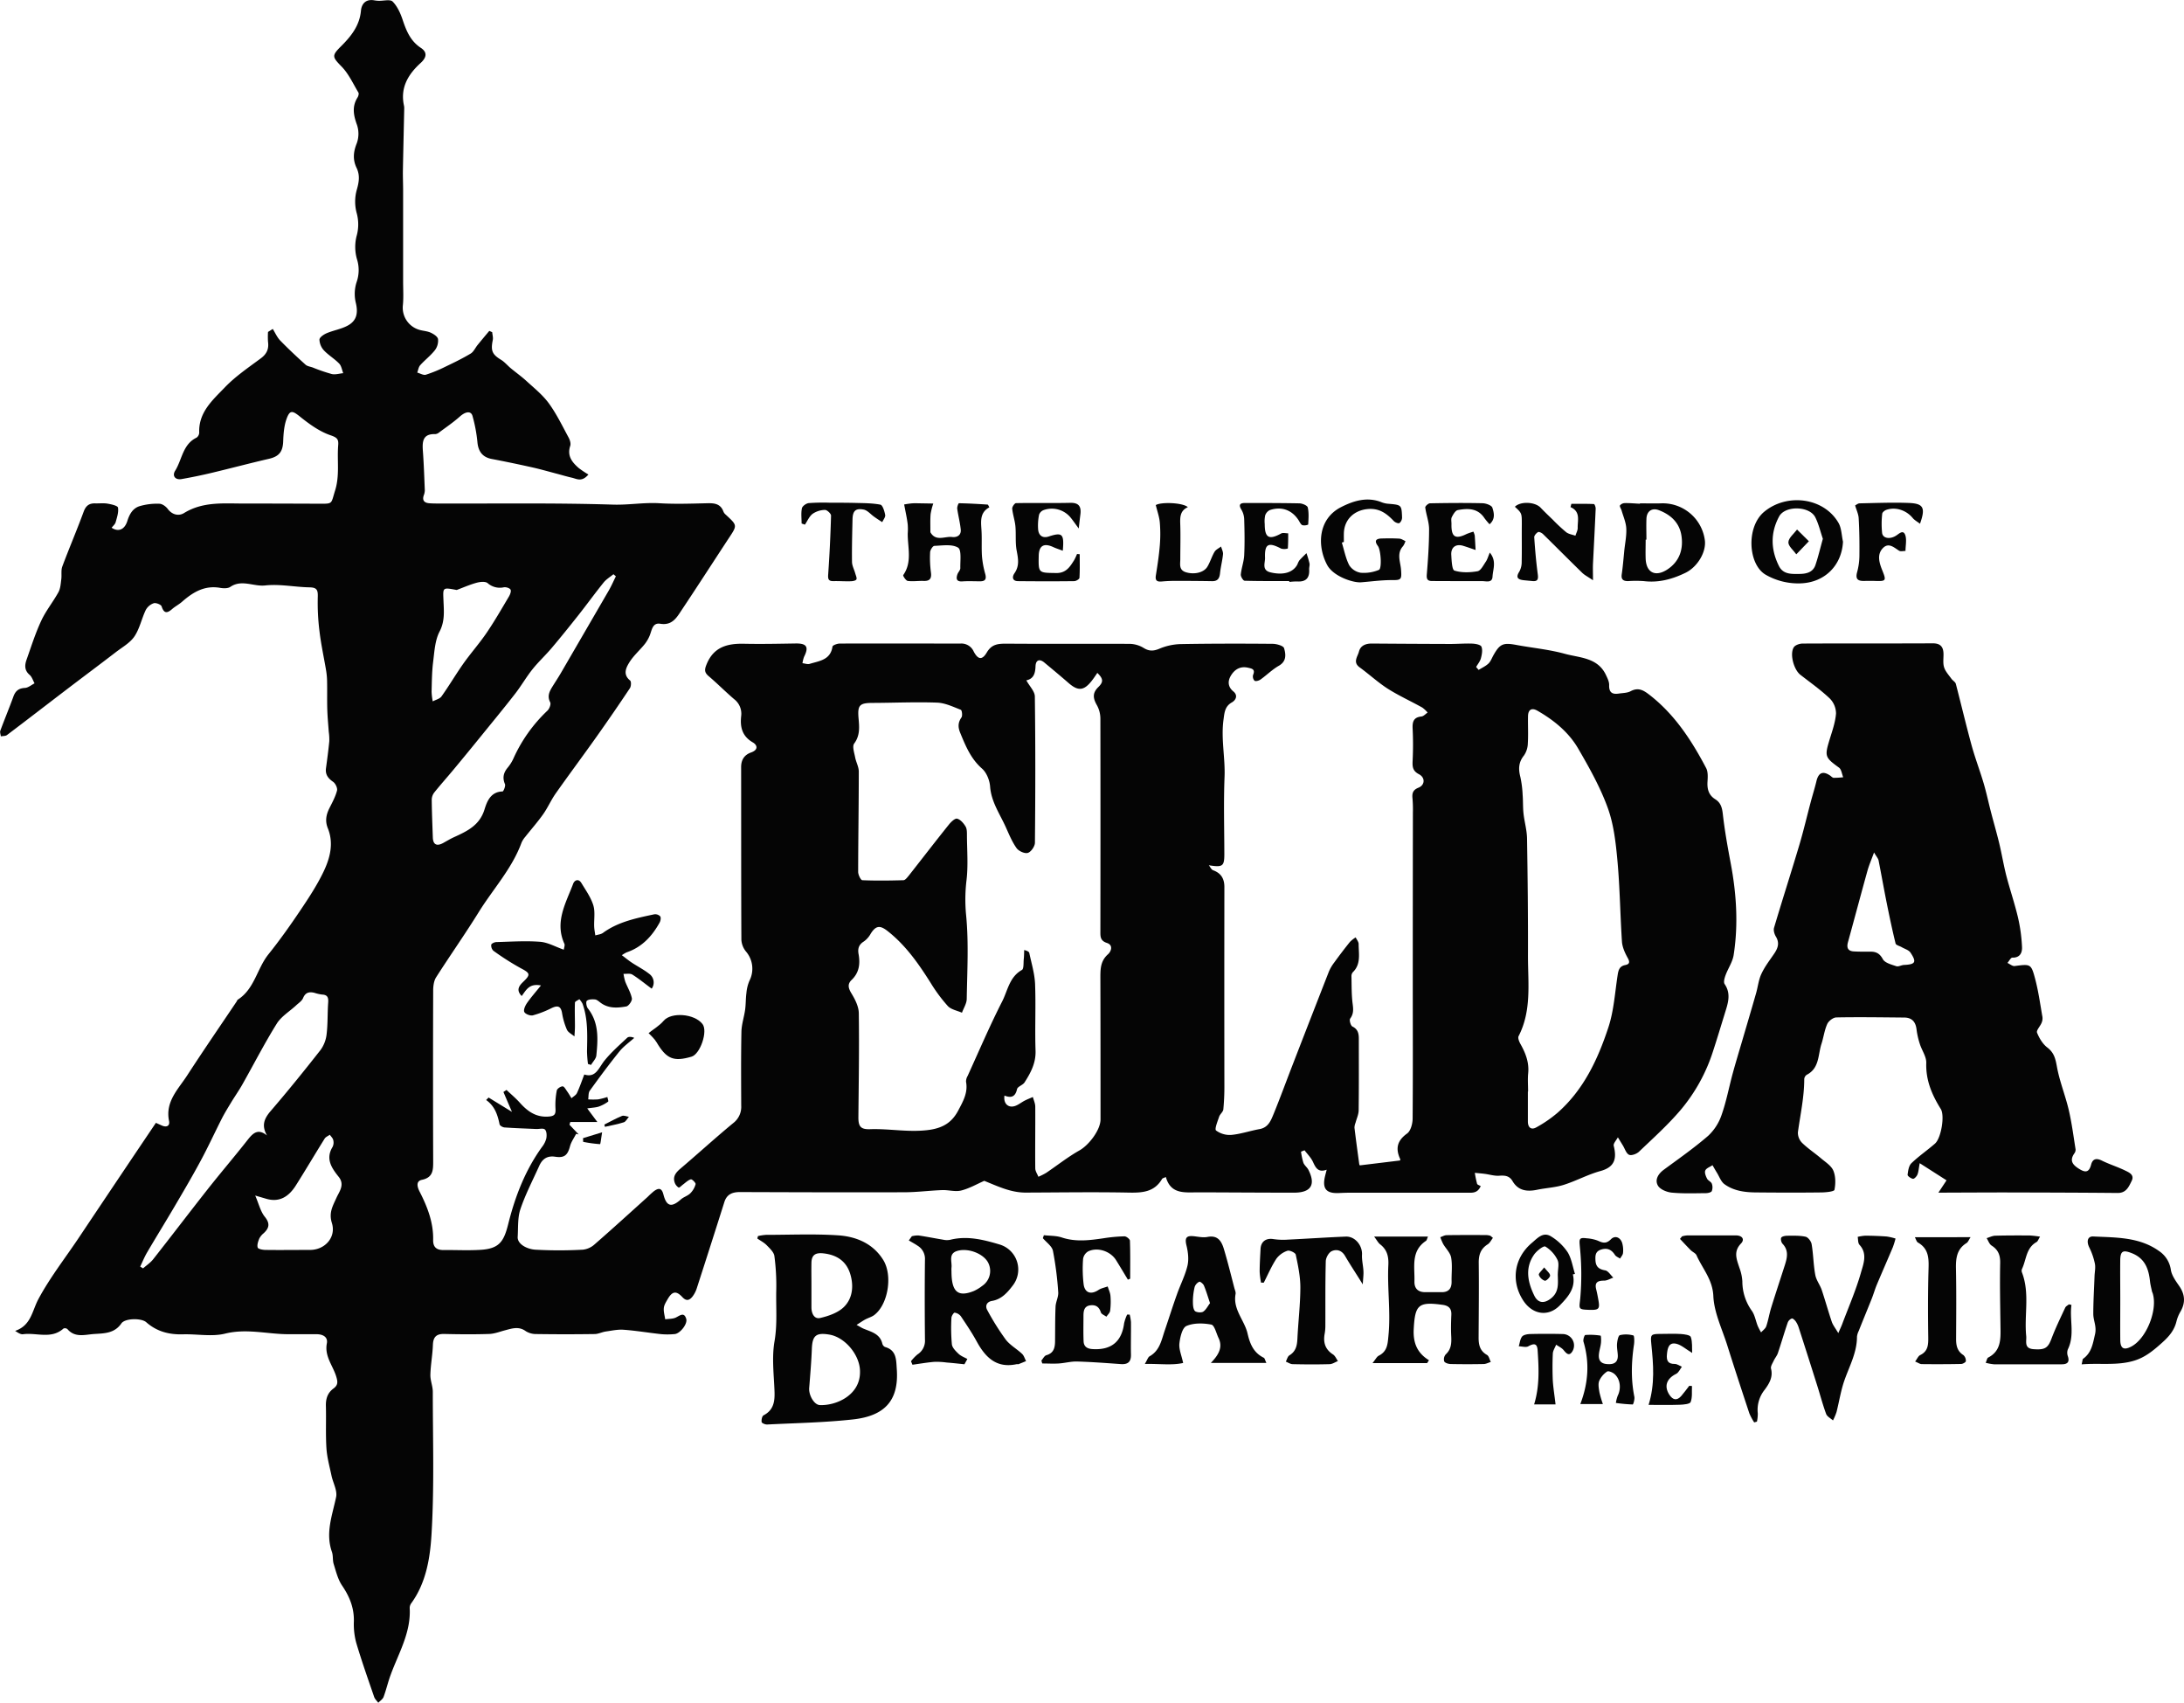 <svg xmlns="http://www.w3.org/2000/svg" viewBox="0 0 1239.98 966.68"><defs><style>.cls-1{fill:#050505;}</style></defs><title>Recurso 14</title><g id="Capa_2" data-name="Capa 2"><g id="Capa_1-2" data-name="Capa 1"><path class="cls-1" d="M839.51,380.27c1.88-1.18,4-2.13,5.58-3.63,1.27-1.21,1.92-3.09,2.81-4.68,3.66-6.5,5.52-7.26,13-5.87,9.14,1.7,18.5,2.56,27.42,5,8.48,2.35,18.73,2.06,23.44,12,.87,1.83,1.91,3.88,1.85,5.8-.14,4.16,1.74,5.37,5.43,4.81,2.29-.35,4.83-.31,6.78-1.35,3.93-2.09,6.75-.9,10,1.55C950.45,405,960.28,420,968.68,436c1.13,2.16.92,5.22.76,7.83-.24,4.17.72,7.56,4.42,9.87,3.09,1.93,3.87,4.73,4.28,8.37,1.06,9.35,2.72,18.64,4.47,27.89,3.27,17.32,4.41,34.71,1.68,52.16-.63,4-3.19,7.6-4.6,11.47-.57,1.56-1.25,3.9-.52,5,3.83,5.62,1.84,11.06.13,16.59-2.23,7.23-4.41,14.48-6.76,21.67a97.85,97.85,0,0,1-18.42,33.29c-7.19,8.44-15.51,15.92-23.55,23.59-1.34,1.28-4.27,2.38-5.65,1.76-1.64-.74-2.39-3.43-3.53-5.28q-1.42-2.31-2.83-4.62c-.84,1.62-2.68,3.48-2.35,4.81,1.78,7.24.66,12.09-7.6,14.34-7.11,1.94-13.73,5.61-20.79,7.83-4.86,1.53-10.12,1.75-15.15,2.79-5.7,1.18-10.7.56-13.91-4.9-1.86-3.16-4.46-3.29-7.7-3.07-2.65.17-5.36-.71-8.06-1.06-1.88-.25-3.77-.39-5.66-.58a61.38,61.38,0,0,0,1.28,6.2c.18.59,1.35.89,2.06,1.33-1.83,4.29-5,3.74-7.91,3.75q-33,0-66,0c-2.17,0-4.33.08-6.5.18-7.37.37-9.71-2.5-7.92-9.77.23-.93.48-1.86.89-3.47-4.94,1.79-6.29-1.19-7.84-4.53-1.11-2.38-3.13-4.34-4.74-6.49l-2,.79A39.09,39.09,0,0,0,740,660c.56,1.48,2.1,2.57,2.84,4,4.34,8.53,1.47,13.05-8.29,13-17.17,0-34.33-.12-51.49-.18h-3c-7.43,0-15.37,1.23-18.14-8.71-1.06.53-1.88.65-2.15,1.11-4.38,7.48-11.25,7.9-19,7.74-19.49-.38-39-.07-58.49,0-8.52,0-15.88-3.64-23.46-6.67-4.14,1.81-8.46,4.33-13.12,5.49-3.35.84-7.17-.37-10.76-.24-7.13.27-14.25,1.21-21.37,1.23-31.17.1-62.33,0-93.49-.11-4.27,0-7.42,1.24-8.82,5.68q-7.73,24.45-15.63,48.85a15.53,15.53,0,0,1-2.5,4.83c-1.63,2-3.34,2.81-5.7.28-3.54-3.8-5.77-3.35-8.4,1.21-.9,1.57-2,3.28-2.14,5-.2,2.08.49,4.25.79,6.38,2.09-.32,4.44-.16,6.21-1.09,2.41-1.26,4.56-3.05,5.73.86.86,2.85-3.52,8.37-6.58,8.61a41.66,41.66,0,0,1-7.49.06c-7.18-.76-14.31-2-21.5-2.51-3.35-.25-6.79.53-10.16,1-2.11.32-4.16,1.41-6.24,1.44q-16.5.24-33,0a11.1,11.1,0,0,1-6.11-1.62c-4-2.94-7.85-1.55-11.85-.5-3,.78-6,2-9.06,2.07-8.49.28-17,.2-25.49,0-4.48-.08-6.21,1.82-6.36,6.25-.2,5.64-1.29,11.25-1.43,16.89-.09,3.21,1.37,6.46,1.37,9.69,0,27,.9,54.06-.73,81-.8,13.24-3,27.21-11.34,38.82a4.79,4.79,0,0,0-1.05,2.77c.85,14.07-6.36,25.82-10.9,38.34-1.46,4-2.43,8.26-3.93,12.29-.49,1.29-2,2.21-3,3.3-.8-1.1-1.93-2.1-2.35-3.34-3.49-10.16-7.08-20.31-10.14-30.61a40.54,40.54,0,0,1-1.37-12.24c.19-7.66-2.43-14.06-6.67-20.32-2.4-3.53-3.46-8-4.78-12.22-.69-2.18-.25-4.74-1-6.89-3.8-10.81.21-20.8,2.37-31.14.78-3.72-1.77-8.1-2.63-12.22-1.08-5.13-2.52-10.27-2.86-15.46-.51-8-.09-16-.31-24-.11-4.14.94-7.5,4.37-10,2.65-2,2.42-3.88,1.36-7.17-1.95-6-6.57-11.24-5.19-18.38.71-3.68-2.28-5.2-5.75-5.22-5.33,0-10.67,0-16,0-12,0-23.7-3.39-36-.34-7.54,1.87-15.92.16-23.92.4S89,755.81,83,750.52c-2.71-2.37-12-2.33-14.1.72-4,5.81-10,5.61-15.61,6-5,.35-10.76,2.24-15-2.79a2.3,2.3,0,0,0-2.22-.35c-6.94,6.26-15.33,2.22-23,3.26-1.23.17-2.6-.67-4.47-1.9,9.11-3.11,9.61-11.34,13.18-18,6.48-12.11,15.07-23.1,22.76-34.57q13-19.44,26.06-38.9c5.91-8.81,11.84-17.6,17.91-26.62l3.32,1.5c2.71,1.23,4.73.28,4.14-2.59-2.25-11,5.24-18,10.36-25.92,9.11-14.05,18.6-27.84,27.94-41.74.27-.42.44-1,.83-1.24,9.42-6.06,10.8-17.55,17.29-25.65s12.38-16.42,18.11-24.94c4.78-7.09,9.52-14.32,13.2-22s5.88-16.07,2.45-24.57c-1.68-4.16-1-7.71.86-11.45,1.63-3.24,3.42-6.5,4.33-10,.38-1.43-.9-4.08-2.24-5-2.91-2-4.54-4.22-4-7.85.69-5.05,1.36-10.12,1.86-15.2a31.34,31.34,0,0,0-.31-5.37c-.29-4.19-.71-8.38-.83-12.58-.16-5.45,0-10.9-.12-16.35a42.35,42.35,0,0,0-.57-5.94c-1.22-7.3-2.83-14.55-3.71-21.89a131.35,131.35,0,0,1-1-19.82c.13-3.95-.58-5.3-4.72-5.37-8.41-.16-16.93-2-25.2-1.07-6.58.7-13.25-3.57-19.69.78-1.45,1-4,.9-5.87.57-8.81-1.53-15.43,2.49-21.63,7.94-1.73,1.52-3.84,2.58-5.57,4.09-2.89,2.53-4.66,2.6-6-1.55-.34-1-3.21-2.13-4.46-1.74a8.17,8.17,0,0,0-4.52,3.83c-2.35,4.9-3.44,10.55-6.43,15-2.48,3.67-6.87,6.1-10.54,8.92-9.1,7-18.29,13.84-27.41,20.79-11.48,8.75-22.9,17.58-34.42,26.28-.86.65-2.31.51-3.49.74-.12-1.09-.62-2.32-.28-3.24,2.39-6.47,5.06-12.84,7.41-19.32,1.17-3.23,3-4.74,6.57-4.93,1.86-.1,3.64-1.69,5.45-2.6-.91-1.64-1.48-3.67-2.82-4.82-3-2.57-2.81-5.53-1.71-8.63,2.64-7.44,5-15,8.36-22.16,2.64-5.66,6.71-10.63,9.73-16.14,1.15-2.1,1.28-4.82,1.61-7.3s-.23-5.08.58-7.26c3.89-10.43,8.29-20.66,12.12-31.1,1.26-3.44,3.15-4.84,6.58-4.74,2.33.07,4.71-.24,7,.15s5.74,1.19,5.92,2.26c.43,2.64-.58,5.58-1.34,8.3-.32,1.16-1.48,2.07-2.27,3.11,3.7,2.48,7.32,1.28,8.93-3.86,1.25-4,3.16-7.16,6.88-8.36a35.31,35.31,0,0,1,11.23-1.4c1.64,0,3.73,1.49,4.79,2.91,2.6,3.5,6.37,4.18,9.3,2.37,10.68-6.58,22.35-5.39,33.92-5.39q22,0,44,.11c6.61,0,5.54-.23,7.81-7.45,2.72-8.65,1.07-17.17,1.77-25.7.29-3.44-.56-4.43-4.39-5.73-6.19-2.12-11.91-6.25-17.11-10.42-4.41-3.56-5.92-4.13-7.81,1.13-1.42,3.95-1.76,8.41-1.91,12.66-.21,6-2.34,8.67-8.06,10-10.91,2.52-21.73,5.4-32.63,8-5.61,1.34-11.28,2.5-17,3.51-3.46.62-5.53-1.71-3.65-4.73,3.94-6.3,4.27-15,12.14-18.78a3.67,3.67,0,0,0,1.52-2.87c-.44-11.54,7.66-18.5,14.52-25.64,6-6.27,13.42-11.29,20.47-16.52,3.39-2.51,4.63-5.37,4.07-9.4a41.52,41.52,0,0,1,0-5.58l2.7-1.7c1.38,2.2,2.44,4.73,4.21,6.56,4.61,4.75,9.46,9.27,14.37,13.71,1,.92,2.72,1.12,4.11,1.62a96.06,96.06,0,0,0,10.79,3.7c2,.47,4.34-.28,6.52-.48-.74-1.86-1-4.14-2.33-5.48-2.62-2.71-6-4.68-8.6-7.43a9.55,9.55,0,0,1-2.57-6.13c0-1.28,2.43-2.93,4.09-3.64,3.92-1.66,8.33-2.34,12-4.36,5.3-2.88,5.92-7.49,4.47-13.25a21.58,21.58,0,0,1,.58-11.54,20.47,20.47,0,0,0,.12-13,25.3,25.3,0,0,1-.21-12.87,24.28,24.28,0,0,0,0-13.52,24.92,24.92,0,0,1,.14-12.86c1.28-4.41,1.89-8.28-.11-12.46-2.21-4.6-1.89-9,.07-13.85A15.91,15.91,0,0,0,202.72,71c-2-5.48-3-10.45.27-15.66.48-.77.88-2.17.51-2.79-3-5-5.54-10.66-9.57-14.78-5.26-5.38-5.68-6.16-.42-11.38,5.66-5.62,10.64-11.69,11.42-20.27.38-4.07,2.81-6.74,7.53-5.94a17.26,17.26,0,0,0,2.48.27c2.75.1,6.62-1,8,.45,2.67,2.71,4.43,6.64,5.67,10.36,2.1,6.28,4.41,12,10.34,15.92,3.78,2.49,3.27,5.47-.11,8.55-7.08,6.43-11.65,14-9.51,24.07a6.82,6.82,0,0,1,.18,1.49c-.25,11.76-.54,23.53-.76,35.29-.06,3.65.1,7.29.12,10.94,0,4.64,0,9.28,0,13.92,0,4,0,7.95,0,11.92q0,6.7,0,13.41,0,6.47,0,12.94c0,4.46.3,9-.12,13.39a13.09,13.09,0,0,0,10.17,14.34c1.94.45,4,.61,5.78,1.47s3.81,2.23,4,3.63a9,9,0,0,1-1.77,6.23c-2.44,3.1-5.67,5.55-8.32,8.5-1,1.07-1.17,2.8-1.72,4.22,1.65.45,3.51,1.63,4.9,1.21a77.73,77.73,0,0,0,11.05-4.53c4.87-2.32,9.75-4.69,14.37-7.46,1.68-1,2.62-3.25,3.94-4.88,2.2-2.7,4.43-5.37,6.65-8l1.65.73c.13,1.5.61,3.07.32,4.48-1.24,6.07-.32,8.14,4.74,11.22,2,1.22,3.58,3.18,5.42,4.71,3,2.5,6.22,4.77,9.09,7.42,4.39,4,9.19,7.88,12.65,12.64,4.36,6,7.62,12.8,11.17,19.35.74,1.37,1.36,3.38.91,4.73-1.88,5.67,1.06,9.29,4.85,12.58a51.69,51.69,0,0,0,5.48,3.66c-3.77,4.45-6.59,2.46-9.27,1.84s-5.05-1.3-7.58-2c-5-1.3-9.86-2.72-14.85-3.85q-11.6-2.6-23.26-4.83c-5.17-1-7.62-4.26-8.07-9.67a85.1,85.1,0,0,0-2.76-14.64c-.83-3.12-3.95-2.65-7.18.22-3.67,3.27-7.77,6.06-11.72,9a4.13,4.13,0,0,1-2.24,1c-7.1-.26-7.46,4.16-7.06,9.55.55,7.45.8,14.92,1.1,22.39a8.24,8.24,0,0,1-.61,2.85c-.93,2.8.29,4.19,3,4.44,2.15.19,4.33.16,6.49.17,32.67.09,65.35-.4,98,.62,8.89.28,17.54-1.32,26.37-.78s18,.22,27,0c4.17-.12,7.67.26,9.31,4.78a4.32,4.32,0,0,0,1.18,1.59c7.19,6.68,6.78,5.94.71,15.2-8.48,12.93-16.85,25.92-25.43,38.78-2.88,4.31-5.4,9.18-12.32,8.06-4.48-.73-4.76,3.62-6,6.64a20,20,0,0,1-2.92,5c-2.82,3.48-6.31,6.5-8.64,10.26-1.9,3.07-3.82,6.89.42,10.31.71.57.6,3.28-.11,4.35q-9.24,13.88-18.88,27.47c-7.68,10.83-15.63,21.47-23.28,32.33-2.64,3.75-4.48,8.06-7.13,11.8-3.14,4.44-6.77,8.52-10.14,12.8a13,13,0,0,0-2.13,3.36c-5.42,14.74-16.12,26.23-24.24,39.31-7.77,12.53-16.28,24.6-24.2,37-1.3,2-1.69,5-1.7,7.5q-.16,48.49,0,97c0,4.92,0,9.18-6.41,10.52-3.59.74-2.56,4.23-1.32,6.64,4.44,8.66,7.92,17.55,7.71,27.5-.08,4,1.9,5.75,5.84,5.71,7-.07,14,.32,21-.11,10.58-.65,13.26-4.51,15.78-14.61,3.92-15.71,9.66-30.56,19.19-43.79a13,13,0,0,0,2.44-4.84c.31-1.64.25-4-.73-5s-3.22-.28-4.92-.35c-6-.27-12.06-.47-18.08-.89-1-.07-2.64-1-2.8-1.78-1.1-5.31-2.69-10.31-7.63-13.79L277.4,623l13.27,8.14c-2-4.62-3.42-7.95-4.85-11.29l1.75-1.16c2.54,2.41,5.24,4.67,7.57,7.26,4.41,4.91,9.21,8.4,16.37,7.85,3.54-.27,4.06-1.47,3.87-4.61a41.68,41.68,0,0,1,.75-10.21c.19-1,2.17-2.33,3.31-2.32.89,0,1.82,1.83,2.62,2.93s1.61,2.53,2.41,3.81c1.06-1,2.52-1.72,3.08-2.9,1.54-3.26,2.69-6.69,4.19-10.58,6.57,2.12,8.15-3.76,11.43-7.84,3.82-4.74,8.47-8.82,12.93-13,.79-.75,2.4-.63,4,.06-2.81,2.53-6,4.74-8.37,7.65-5.86,7.26-11.42,14.77-16.88,22.34-.88,1.22-.63,3.26-.9,4.92a40.69,40.69,0,0,0,5.63,0,38,38,0,0,0,5.26-1.35c.16.91.74,2.4.42,2.63a20.71,20.71,0,0,1-5.23,2.78c-1.76.59-3.71.63-6.63,1.06l5.76,7.73H323.79c-.16.52-.31,1-.46,1.55l5.21,5.49-1.44-.33c-1.18,2.33-2.81,4.54-3.46,7-1.34,5.08-3.17,6.79-8.38,6-4.58-.71-7.36,1.26-9.11,5.18-3.66,8.15-7.84,16.13-10.68,24.56-1.65,4.87-1.22,10.48-1.55,15.77-.24,3.86,4.84,6.87,10,7.25a247.76,247.76,0,0,0,27,0,11.78,11.78,0,0,0,6.64-3c10.15-8.84,20.09-17.91,30.09-26.91a46.47,46.47,0,0,1,3.69-3.35c2.55-1.83,4.34-1.91,5.31,1.88,1.77,6.92,4.61,7.56,9.93,2.84,1.57-1.39,3.87-2,5.35-3.47a11.59,11.59,0,0,0,3-5.18c.18-.7-2-2.92-2.7-2.74-1.62.45-3,1.88-4.41,2.92-.87.62-2.13,2-2.54,1.72a5.36,5.36,0,0,1-2.21-2.79c-1.17-3.34.55-5.59,3-7.72C396.18,655,406,646,416.28,637.52a11.57,11.57,0,0,0,4.55-9.88c-.05-14-.16-28,.12-42,.09-4.18,1.52-8.32,2.1-12.51.43-3.11.31-6.3.73-9.41a22.86,22.86,0,0,1,1.74-7.06,15,15,0,0,0-2-16.56,11.64,11.64,0,0,1-2.6-6.66c-.16-32.67-.09-65.33-.14-98,0-4.24,1.89-7,5.75-8.35,4-1.45,3.61-4.1.83-5.71-6-3.5-7.24-8.65-6.56-14.86a10.42,10.42,0,0,0-4-9.66c-4.93-4.22-9.51-8.85-14.45-13.05-2.53-2.14-2.4-3.75-1.15-6.78,4-9.8,11.75-11.81,21.17-11.61,9.82.21,19.66,0,29.49-.16,6.19-.07,7.46,2,4.66,7.56a17.17,17.17,0,0,0-.91,3.64c1.38.15,2.89.75,4.11.37,5.42-1.67,11.8-2.15,12.93-9.79.12-.79,2.71-1.73,4.15-1.73,22.83-.08,45.66,0,68.48,0a7.65,7.65,0,0,1,7.56,4.54c2.43,4.6,4.77,5,7.42.52,2.83-4.8,6.48-5,11.26-5,23.33.19,46.66,0,70,.11a15.82,15.82,0,0,1,7.83,2.34c3.08,1.89,5.52,1.81,8.82.45A33.39,33.39,0,0,1,670,365.62c17.5-.32,35-.31,52.49-.16,2.3,0,6.16,1.1,6.55,2.47,1,3.44,1.54,7.43-3,10-3.71,2.13-6.84,5.27-10.35,7.78-.91.65-2.63,1.16-3.39.73a3.5,3.5,0,0,1-.86-3.29c1.38-3.28-.57-3.63-3-4.16-4.5-1-7.66,1.24-9.65,4.62-1.73,2.93-1.8,6.2,1.49,8.9,2.59,2.13,1.55,4.82-.9,6.21-4,2.28-4.19,5.87-4.72,9.76-1.5,10.84,1,21.55.59,32.38-.59,14.64-.14,29.33-.13,44,0,6.88-.94,7.56-8.79,6.29.79,1,1.4,2.45,2.42,2.83,4.52,1.67,6.41,4.77,6.4,9.52q-.08,56.24,0,112.49a136.49,136.49,0,0,1-.59,13.72c-.14,1.46-1.89,2.68-2.39,4.19-.88,2.64-2.69,7-1.74,7.81a13,13,0,0,0,8.81,2.49c5.36-.51,10.59-2.34,15.93-3.29,5-.91,6.44-5,8-8.75,3.63-8.89,6.92-17.91,10.39-26.87q10.41-26.89,20.92-53.76a23.64,23.64,0,0,1,3-5.12q4.34-6,8.94-11.73a18.19,18.19,0,0,1,3.27-2.59c.59,1.26,1.69,2.51,1.69,3.77,0,5.53,1.43,11.42-3.3,16a3.48,3.48,0,0,0-.78,2.31c.12,5.21,0,10.46.67,15.61.41,3.13.63,5.68-1.4,8.42-.61.81.28,4,1.27,4.49,3.18,1.56,3.64,4,3.64,7,0,13.5.08,27-.09,40.5,0,2.37-1.15,4.73-1.76,7.09a8.36,8.36,0,0,0-.63,2.81c.83,6.86,1.76,13.71,2.7,20.56a2,2,0,0,0,.34.86l22.79-2.77A.93.93,0,0,0,795,658c-2.79-6-1.81-10.49,3.89-14.58,2.05-1.47,3.12-5.55,3.14-8.45.21-27.16.07-54.33.08-81.49q0-46.08.07-92.16a73.38,73.38,0,0,0-.22-8c-.33-3,.17-4.92,3.39-6.2,3.7-1.48,3.94-5.74.26-7.65s-3.74-4.37-3.58-7.77c.29-6,.3-12,0-18-.19-3.89.43-6.52,5-7,1.24-.13,2.35-1.46,3.51-2.23a17.78,17.78,0,0,0-3-2.82C801,398,794.24,394.93,788,391c-5.64-3.61-10.62-8.24-16.06-12.19-4-2.92-1.13-6.06-.4-8.9.9-3.51,3.9-4.64,7.42-4.61q22.25.18,44.49.24c4.16,0,8.33-.36,12.48-.2,1.82.08,4.69.61,5.16,1.73.76,1.85.28,4.43-.28,6.54-.47,1.8-1.79,3.36-2.73,5ZM582.7,386.19c1.88,3.4,4.8,6.25,4.84,9.14.36,27.66.31,55.33.05,83,0,2.06-2.2,5.24-4,5.8s-5.22-1-6.43-2.71c-2.57-3.61-4.28-7.85-6.13-11.94-3.38-7.49-8.24-14.32-8.89-23-.27-3.57-2-7.94-4.63-10.23-6.33-5.58-9.25-12.77-12.3-20.16-1.35-3.27-1.4-5.87.67-8.84.67-1,.27-4.09-.37-4.34-4.38-1.7-8.91-3.9-13.46-4.07-12.14-.44-24.31.12-36.47.16-7.58,0-8.78,1.25-8.13,8.74.44,5,.9,9.74-2.49,14.34-1.19,1.62.07,5.22.56,7.85s2.06,5.36,2.06,8c0,19-.33,38-.35,57,0,1.64,1.47,4.67,2.35,4.71,7.77.33,15.57.22,23.35,0,1,0,2.14-1.52,3-2.55,7.61-9.67,15.11-19.43,22.79-29,1.21-1.52,3.46-3.69,4.69-3.38,1.89.47,3.69,2.59,4.8,4.45.86,1.44.77,3.54.78,5.35.06,8.33.73,16.75-.23,25a91.88,91.88,0,0,0-.24,20c1.52,15.68.61,31.61.35,47.43,0,2.66-1.76,5.28-2.71,7.92-2.71-1.21-6.11-1.77-8-3.76a88.82,88.82,0,0,1-9.79-13.2c-6.85-10.86-14.12-21.29-24.37-29.35-4.32-3.41-6.66-3.25-9.6,1.37a13.44,13.44,0,0,1-3.86,4.44c-2.89,1.78-3.65,4-3.09,7.16,1,5.5.42,10.57-3.95,14.74-2.41,2.31-1.91,4.62-.13,7.55,2.07,3.39,4.16,7.47,4.22,11.28.28,19.66-.05,39.33-.23,59-.05,5.37,1.31,7.06,6.64,6.88,11.4-.39,22.65,2.07,34.28.29C536,640,540.66,636.71,544,630.45c2.67-5.07,5.67-10.13,4.48-16.36a6.08,6.08,0,0,1,.88-3.3c6.46-14.17,12.58-28.51,19.65-42.38,3.13-6.14,4.09-13.85,11.18-17.82,1.17-.65.83-4.09,1.07-6.25.18-1.68.17-3.38.24-5.07,1.89.49,2.75,1,2.89,1.68,1.22,5.8,3,11.6,3.28,17.46.49,12.65-.16,25.34.27,38,.24,7-2.74,12.54-6.24,18-1,1.58-3.93,2.33-4.27,3.85-1,4.46-3.43,5.11-7.13,3.63-.72,4.6,2.23,7.29,6.2,5.84,1.84-.68,3.43-2,5.2-2.93,1.53-.79,3.15-1.4,4.72-2.1.48,1.83,1.35,3.64,1.36,5.47.07,11.66-.12,23.33,0,35,0,1.61,1.15,3.21,1.77,4.81a36.5,36.5,0,0,0,4.42-2.22c6.29-4.24,12.26-9,18.86-12.72,5.27-2.93,12-11.55,12-17.64,0-26.5,0-53-.08-79.5,0-5.24-.22-10.16,4.27-14.18,1.88-1.68,3.18-5.24-.57-6.47s-3.71-3.55-3.7-6.51q.09-60.5,0-121a15.87,15.87,0,0,0-2-7.49c-2.18-3.82-2.65-6.84.83-10.24,3.1-3,2.72-4.86-.57-8.05-1,1.49-2,3-3.13,4.45-4.49,5.75-7.8,6-13.23,1.26-4.51-3.93-9.11-7.76-13.72-11.58-2.69-2.23-4.82-1.52-5,2C587.78,382.07,587,385.29,582.7,386.19ZM867.58,619.62h-.12c0,5.67,0,11.33,0,17,0,3.24,1.76,5,4.77,3.33a71.39,71.39,0,0,0,11.9-8.15c14.88-13,23-30.33,29-48.5,3.13-9.45,3.75-19.75,5.28-29.71.44-2.88,1-5.13,4.32-5.79,2.25-.44,2.83-1.48,1.48-3.92-1.61-2.88-3.12-6.19-3.34-9.4-1-15.25-1.17-30.57-2.55-45.78-.93-10.16-2.08-20.67-5.52-30.15-4.25-11.71-10.48-22.81-16.78-33.64-5.43-9.33-13.81-16.14-23.19-21.51-3.17-1.81-5.21-.6-5.29,3.09-.11,5.16.2,10.34-.11,15.49a12.55,12.55,0,0,1-2.18,6.85c-3.1,3.85-3.23,7.68-2.06,12.18a59.83,59.83,0,0,1,1.3,10.3c.28,3.48.11,7,.49,10.46.51,4.67,1.89,9.29,2,14,.37,22.32.6,44.65.53,67,0,15.29,2.15,30.89-5.32,45.39-.55,1.06.36,3.21,1.12,4.56,2.88,5.14,4.92,10.39,4.32,16.49C867.3,612.59,867.58,616.12,867.58,619.62Zm-716,24.89c-3.21-5.59-1.63-9.53,2.11-13.87C163.42,619.33,172.82,607.7,182,596a18.64,18.64,0,0,0,3.44-9c.71-5.89.45-11.89.88-17.83.21-2.84-.28-4.49-3.49-4.62a23.63,23.63,0,0,1-4.36-1c-2.91-.68-5.06-.24-6.4,3-.68,1.64-2.54,2.83-3.94,4.13-3.71,3.45-8.42,6.25-11,10.39-6.92,11.09-12.89,22.77-19.33,34.17-2,3.59-4.41,7-6.55,10.52-1.86,3.08-3.76,6.15-5.39,9.35-4.05,8-7.76,16.08-12,23.93-4.71,8.76-9.76,17.33-14.8,25.9S88.7,702.11,83.6,710.78c-1.54,2.61-2.68,5.45-4,8.19l1.63,1c1.92-1.7,4.15-3.16,5.72-5.14,10.45-13.27,20.67-26.72,31.14-40,7.52-9.52,15.42-18.74,22.91-28.29C144,642.79,146.81,640.69,151.56,644.51Zm198.1-317.36-1.39-1.2c-1.86,1.53-4,2.79-5.52,4.63-4.94,6.12-9.55,12.5-14.43,18.67s-9.95,12.48-15.11,18.57c-3.5,4.14-7.54,7.86-10.92,12.09-3.51,4.4-6.33,9.35-9.78,13.8-6.22,8-12.67,15.82-19.06,23.69q-7.84,9.68-15.81,19.27c-3.67,4.42-7.51,8.7-11.1,13.18a6.94,6.94,0,0,0-1.44,4.1c.07,7.14.37,14.28.62,21.42.15,4.09,2.21,5.15,5.92,3.12,2-1.11,4-2.32,6.09-3.27,7.44-3.41,14.54-6.68,17.33-15.74,1.38-4.47,3.46-10.05,10.22-10.21.55,0,1.84-3.1,1.39-4.18-1.49-3.56-.86-6.4,1.47-9.25a23.22,23.22,0,0,0,3.21-5,85.81,85.81,0,0,1,19.45-27.46c1.11-1.05,2.1-3.67,1.55-4.74-1.89-3.69-.27-6.4,1.51-9.27,1.58-2.53,3.22-5,4.72-7.61Q332.2,358.36,345.75,335C347.2,332.44,348.37,329.76,349.66,327.15ZM144.9,678.64c2.1,4.86,3,9,5.41,12,3.09,3.81,2.6,6.4-.59,9.37a9.63,9.63,0,0,0-2.52,3.06c-.64,1.61-1.35,3.6-.89,5.08.26.84,2.79,1.33,4.3,1.35,8.49.12,17,0,25.46,0s14.9-7.23,12.36-15.29c-1.83-5.83.48-9.59,2.58-14.27,1.59-3.55,4.9-7.41,1.28-11.93-4-5-7.6-10.22-3.45-17a5.76,5.76,0,0,0,.36-3.88c-.24-1.1-1.26-2-1.94-3-1,.72-2.33,1.22-2.93,2.18-5.53,8.85-10.82,17.84-16.4,26.66-3.82,6-9,9.71-16.63,7.54ZM259.3,334.9c-8.22-1.52-7.8-1.53-7.51,6.11.23,5.81.86,11.56-2.21,17.47-2.62,5-2.93,11.42-3.67,17.28-.7,5.58-.72,11.26-.87,16.89a36.71,36.71,0,0,0,.65,5.48c1.71-.93,4-1.44,5-2.86,4.34-6.08,8.12-12.55,12.43-18.65,4.21-5.94,9.09-11.42,13.18-17.44,4.52-6.65,8.53-13.64,12.64-20.56.68-1.15,1.42-3.05.92-3.93s-2.59-1.55-3.8-1.32a10.44,10.44,0,0,1-9.22-2.38c-1.33-1.06-4.3-.73-6.29-.18C266.72,331.86,263,333.51,259.3,334.9Z"/><path class="cls-1" d="M1100.53,677l4.63-7-15.23-9.73c-.58,3.11-.67,4.92-1.31,6.5-.42,1-1.77,2.46-2.51,2.36-1.16-.16-3.14-1.58-3.06-2.27.27-2.28.67-5.13,2.17-6.58,4.16-4,9-7.3,13.37-11.12,3.47-3,5.68-15.84,3.3-19.66-5-8-8.57-16.29-8.24-26.15.12-3.52-2.5-7.1-3.64-10.73a43.85,43.85,0,0,1-1.87-8.2c-.5-4.33-2.57-6.79-7-6.82-12.83-.11-25.67-.32-38.49-.07-1.82,0-4.43,2-5.21,3.72-1.62,3.55-2.08,7.6-3.31,11.35-2,6.17-1.08,13.78-8.36,17.5a3.27,3.27,0,0,0-1.4,2.46c0,10.22-2.23,20.14-3.6,30.18a8.21,8.21,0,0,0,2.39,6c3.32,3.24,7.27,5.82,10.82,8.84,2.51,2.13,5.76,4.15,6.92,6.95,1.34,3.22,1.32,7.36.63,10.85-.18,1-4.82,1.46-7.42,1.49-12.17.15-24.33.12-36.5,0-6.52,0-13.07-.72-18.5-4.66-2-1.42-2.91-4.26-4.29-6.48-.88-1.42-1.7-2.88-2.54-4.32-1.43,1-3.48,1.63-4.08,3-.54,1.18.26,3.22,1,4.64.54,1.11,2.24,1.7,2.68,2.81a6,6,0,0,1,0,4.24c-.34.75-2.14,1.17-3.29,1.18-6.49.05-13,.31-19.45-.3-2.78-.27-6.52-1.77-7.8-3.91-1.9-3.19-.07-6.58,3.17-9,8.56-6.3,17.32-12.42,25.33-19.36a28.88,28.88,0,0,0,7.63-11.92c2.68-7.6,4.16-15.61,6.28-23.42,1.69-6.19,3.56-12.33,5.37-18.5,2.64-9,5.32-18,7.91-27.09,1.05-3.64,1.41-7.57,3-10.94,1.83-4,4.54-7.5,7-11.1,2.24-3.21,3.57-6.27,1.23-10.11-.86-1.43-1.5-3.63-1-5.12,4.63-15.59,9.62-31.07,14.26-46.65,2.41-8.08,4.32-16.3,6.49-24.45,1.06-4,2.31-7.93,3.27-11.94,1.16-4.89,3.64-6,7.72-3.27.69.46,1.36,1.29,2.07,1.32a44.92,44.92,0,0,0,5.42-.33c-.76-1.85-1-4.44-2.37-5.44-8-5.81-8.25-6.45-5.36-15.92,1.5-4.88,3.27-9.83,3.65-14.84a12.2,12.2,0,0,0-3.58-8.54c-5.16-4.89-11-9-16.67-13.42-3.67-2.84-6.16-11.72-3.74-15.58.79-1.28,3.27-2.13,5-2.14,24.66-.13,49.32,0,74-.13,4.05,0,5.85,1.81,6,5.62.11,2.66-.42,5.49.34,7.94s2.69,4.46,4.21,6.6c.74,1,2.19,1.77,2.47,2.86,3,11.53,5.74,23.14,8.88,34.64,2,7.34,4.75,14.48,6.91,21.78,1.59,5.37,2.74,10.88,4.15,16.31,1.53,5.91,3.25,11.78,4.68,17.71s2.47,12.26,4,18.3c2.08,8,4.78,15.88,6.68,23.93a92.51,92.51,0,0,1,2.27,16.58c.17,3.18-1,6.26-5.51,6.14-.89,0-1.84,2-2.76,3,1.36.62,2.82,1.93,4.08,1.77,9-1.15,9.34-1.34,11.6,7.09,1.91,7.14,2.91,14.53,4.19,21.83a6.49,6.49,0,0,1-.51,3.38c-.8,1.93-3.07,4.24-2.56,5.52,1.25,3.13,3.22,6.44,5.84,8.43,3.9,3,4.65,6.45,5.47,11,1.5,8.26,4.76,16.19,6.69,24.41,1.73,7.38,2.69,14.94,3.89,22.44a3.6,3.6,0,0,1-.75,2.32c-2.67,3.87-1.14,6.22,2.41,8.5s5.88,2.69,7.16-2.2c.87-3.34,3-3.82,6.13-2.26,4.25,2.1,8.84,3.51,13.1,5.58,2.25,1.09,5.49,2.43,3.81,5.88s-3.15,7-8.12,6.9c-21.17-.21-42.33-.24-63.49-.3-9.34,0-18.67.05-28,.08ZM1064,483.89c-1.55,4.26-2.86,7.23-3.72,10.32-3.76,13.54-7.37,27.12-11.1,40.66-.85,3.1,0,5,3.32,5.19s6.32.15,9.49.14,5.25,1,7,4.25c1.16,2.13,4.88,3.07,7.64,4,1.23.42,2.89-.65,4.37-.71,6.5-.31,7.31-1.56,3.69-7-1-1.49-3.3-2.1-5-3.1-1.19-.69-3.23-1.16-3.46-2.07-1.89-7.7-3.52-15.47-5.08-23.24-1.59-7.94-3-15.92-4.56-23.85C1066.37,487.32,1065.4,486.3,1064,483.89Z"/><path class="cls-1" d="M955,701.8a15,15,0,0,1,2.86-.53c9.25,0,18.5,0,27.75,0,3.51,0,5.14,2.23,2.84,4.61-4.46,4.63-2.41,9.08-.87,13.83a26.15,26.15,0,0,1,1.65,7.61,28.65,28.65,0,0,0,5.41,16.78c1.71,2.45,2.19,5.73,3.34,8.6a36.63,36.63,0,0,0,1.89,3.62c1-1.15,2.48-2.14,2.93-3.47,1.17-3.44,1.73-7.07,2.8-10.55,2.5-8.07,5.17-16.09,7.75-24.14,1.35-4.22,2.31-8.36-1.3-12.16-.74-.77-1.19-2.76-.71-3.49s2.28-1.06,3.5-1.06c3.45,0,7-.17,10.31.57,1.42.32,3.14,2.59,3.41,4.19,1,5.79,1,11.73,2.09,17.5.54,3,2.68,5.63,3.67,8.57,2,6,3.66,12,5.68,18,.65,1.9,2,3.56,3.71,6.44,1.1-2.53,1.71-3.79,2.2-5.09,3.65-9.74,7.85-19.32,10.67-29.29,1.39-4.88,3.83-10.69-.87-15.77-.9-1-.7-3-1-4.47a24.81,24.81,0,0,1,4.23-.67c4.09,0,8.18.17,12.26.46a31.84,31.84,0,0,1,5,1.16,47.54,47.54,0,0,1-1.51,4.88c-3,7.12-6.12,14.19-9.11,21.31-1.08,2.57-1.83,5.27-2.86,7.87-2.44,6.14-5,12.25-7.41,18.38a9.49,9.49,0,0,0-1,3.31c0,8.93-4.24,16.55-7.09,24.64-2.07,5.85-3,12.11-4.54,18.15a32.72,32.72,0,0,1-2,4.7c-1.33-1.21-3.31-2.18-3.87-3.68-2-5.38-3.44-11-5.18-16.44q-5.13-16.29-10.38-32.54a13.62,13.62,0,0,0-1.73-3.58c-.53-.74-1.68-1.79-2.2-1.63a4.06,4.06,0,0,0-2.29,2.22c-2,5.78-3.68,11.65-5.63,17.44-.52,1.53-1.67,2.83-2.36,4.32s-1.86,3.21-1.53,4.5c1.25,4.86-1.12,8.62-3.62,12A18.2,18.2,0,0,0,998,802.33a21.79,21.79,0,0,1-.49,4.64l-1.55.44a32.81,32.81,0,0,1-2.75-5.11c-4.27-12.89-8.5-25.8-12.58-38.75-2.92-9.24-7.46-18.48-7.87-27.87s-6.19-15.56-9.55-23.13c-.53-1.2-2.23-1.85-3.26-2.88-2.09-2.09-4.09-4.27-6.13-6.42Z"/><path class="cls-1" d="M430.35,701.64a29.92,29.92,0,0,1,4.56-.69c13.64,0,27.33-.63,40.92.27,10.23.69,19.75,4.57,25.6,13.92,5.61,9,2.68,25.74-5.27,31.47-1.44,1-3.29,1.51-4.88,2.36-1.44.78-2.79,1.73-4.95,3.09,2,1.09,2.93,1.71,3.93,2.13,4.37,1.84,9.34,2.85,10.69,8.53a2.86,2.86,0,0,0,1.52,1.88c6.66,1.84,6.31,7.44,6.68,12.51,1.3,17.94-6.9,26.61-24.79,28.6-16.17,1.79-32.51,2.06-48.78,2.89-1.08.06-3-.73-3.15-1.38-.21-1.22.23-3.38,1.08-3.83,5.93-3.08,6.45-8.15,6.21-14-.37-9.32-1.55-18.88,0-27.92,1.69-9.71.79-19.22,1-28.8A127.06,127.06,0,0,0,439.67,713c-.3-2.22-2.59-4.34-4.35-6.14-1.5-1.54-3.54-2.57-5.34-3.83C430.1,702.55,430.23,702.1,430.35,701.64Zm57.92,76.92c.05-9.28-8.48-19.55-17.47-21-7.52-1.25-9.58.6-9.87,8.1s-.92,14.81-1.51,22.21c-.32,4,2.73,9.52,6,9.7C474.75,798,488.53,791.92,488.27,778.56ZM460.7,729.13h0v13c0,3.45,1.6,6.8,5,6,4.76-1.11,10.06-2.94,13.42-6.22,5-4.9,5.66-12,3.62-18.73-2.19-7.2-7.5-10.84-15.11-11.71-4.41-.51-6.8.69-6.92,5.18C460.61,720.8,460.7,725,460.7,729.13Z"/><path class="cls-1" d="M370,561.2c-4-2.94-7.32-5.71-11-8-1.26-.78-3.3-.31-5-.42a29.91,29.91,0,0,0,1,4.45c1.23,3.18,3.12,6.2,3.75,9.48.27,1.34-1.8,4.34-3.17,4.59-5.06.91-10.3,1.25-14.81-2.27-.91-.7-1.94-1.62-3-1.71-1.56-.13-3.61-.11-4.6.79-.63.57-.23,3.25.58,4.28,6.38,8.11,5.77,17.45,4.82,26.77-.19,1.86-2,3.56-3,5.33l-1.75-.54a69.37,69.37,0,0,1-.54-7.18c.18-9.11.59-18.23-2.53-27a11.89,11.89,0,0,0-1.82-2.58c-.87.64-2.47,1.25-2.5,1.92-.18,4.48,0,9,0,13.47,0,1.91-.18,3.83-.28,5.74-1.47-1.26-3.55-2.23-4.28-3.83a39,39,0,0,1-2.76-9.46c-.71-4.08-2.59-4.39-5.94-2.8a56.87,56.87,0,0,1-10.63,4.12c-1.46.37-4.26-.71-4.85-1.91s.51-3.62,1.51-5.06c2.22-3.21,4.84-6.14,7.93-10-6.81-1.32-8.45,2.78-10.94,6-3.12-3.24-1.74-5.56.81-8,4.45-4.25,4-5-1.5-7.88a149.81,149.81,0,0,1-15.38-9.82,4.12,4.12,0,0,1-1.2-3.44c.1-.64,1.83-1.45,2.84-1.48,8.3-.22,16.64-.79,24.89-.16,4.42.34,8.67,2.82,13.46,4.49.15-1.28.7-2.53.33-3.35-5.66-12.48.89-23.17,5-34.14.78-2,3-3,4.61-.43,2.48,4.11,5.39,8.17,6.79,12.66,1.16,3.74.34,8.07.51,12.14.07,1.68.41,3.35.64,5,1.45-.45,3.16-.56,4.33-1.41,8.7-6.36,18.95-8.37,29.13-10.56a3.94,3.94,0,0,1,3.4,1.17c.52.75.2,2.51-.34,3.5-4.3,7.78-10.05,14-18.78,16.94a20.58,20.58,0,0,0-2.67,1.59c2.16,1.63,3.8,3,5.58,4.18,3.3,2.19,6.92,4,10,6.45A6,6,0,0,1,370,561.2Z"/><path class="cls-1" d="M810.25,773.76h-31c1.75-2.14,2.41-3.63,3.54-4.21,5-2.54,5.06-6.73,5.54-11.68,1.29-13.3-.74-26.5-.09-39.72.24-4.88-.69-8.75-4.64-11.81-1.1-.84-1.77-2.23-3.43-4.41h30.58c-.58,1.3-.68,2.12-1.13,2.42-8.73,5.83-6.32,14.85-6.56,23-.12,4,2,6.17,6.19,6.14,3,0,6,0,9,0,4.29.1,6-2.12,5.9-6.2-.09-4.49.52-9.09-.25-13.44-.49-2.75-3-5.1-4.52-7.7a31.4,31.4,0,0,1-1.64-3.87c1.19-.4,2.38-1.13,3.58-1.15,7.39-.12,14.79-.08,22.18-.07a9.23,9.23,0,0,1,2.45.34c.43.12.77.57,1.67,1.27-1,1.28-1.72,2.88-3,3.68-4,2.54-5.12,6-5.06,10.6.17,14.15,0,28.29-.07,42.44,0,4.06.79,7.48,4.75,9.71,1.12.64,1.46,2.64,2.17,4-1.37.41-2.72,1.16-4.09,1.18q-9.23.18-18.46,0c-1.37,0-3.34-.53-3.88-1.47a4.24,4.24,0,0,1,.83-4c3.26-3,3.32-6.6,3.12-10.55s-.1-8,.08-12c.16-3.57-1.6-5.12-4.93-5.58-13.77-1.91-15.67,0-16.42,13.56-.43,7.68,1.7,13.62,8.65,17.88Z"/><path class="cls-1" d="M517.71,701.74a14.1,14.1,0,0,1,3.76-.45c4.65.69,9.26,1.63,13.91,2.39a9.77,9.77,0,0,0,4,.1c9.7-2.47,19-.08,28.12,2.63a14.83,14.83,0,0,1,7.45,23.38c-3,3.93-6.32,7.75-11.77,8.67-3,.5-4,2.92-2.6,5.29A142.68,142.68,0,0,0,571,760.38c2.44,3.19,6.28,5.28,9.27,8.1,1.09,1,1.54,2.74,2.29,4.14-1.45.58-2.88,1.19-4.33,1.73-.29.11-.68-.08-1,0-11.46,2.49-17.76-3.84-22.72-12.93-2.7-4.94-5.88-9.64-9-14.3a5.5,5.5,0,0,0-3.51-2c-.5-.06-1.78,1.88-1.82,2.93a103.51,103.51,0,0,0,.25,15c.23,2,2.21,3.91,3.8,5.43,1.37,1.3,3.32,2,5,2.93l-1.67,3c-3.39-.35-6.77-.74-10.16-1a40.77,40.77,0,0,0-7-.37c-4.13.35-8.23,1.07-12.35,1.64-.27-.65-.55-1.31-.83-2a25.4,25.4,0,0,1,3.68-3.85,9.12,9.12,0,0,0,4.25-8.39c-.15-15.14-.18-30.28,0-45.41a8.68,8.68,0,0,0-4.16-7.91c-1.6-1.09-3.33-2-5-3Zm22.5,19.88c0,11.67,3.57,14.86,12.71,11.2a22.79,22.79,0,0,0,4.66-2.84,10.24,10.24,0,0,0,3.68-12.76c-2.26-5.27-11.12-9-17.6-7.2-5.47,1.52-3,6.15-3.45,9.61A14.68,14.68,0,0,0,540.21,721.62Z"/><path class="cls-1" d="M1181.87,774.46c.54-2.23.49-2.92.79-3.14,4.88-3.47,5.55-8.56,6.82-14,1-4.42-1-7.71-1-11.51,0-7.16.45-14.31.71-21.46.09-2.33.65-4.75.2-7a37.1,37.1,0,0,0-3.14-9.15c-1.72-3.43-1.1-6.49,2.2-6.33,12.91.63,26.17.24,37.4,8.29a15.43,15.43,0,0,1,6.66,10.61c.51,3.22,2.75,6.33,4.7,9.14,3.31,4.77,3.71,9.43.84,14.48a21.17,21.17,0,0,0-2.3,5.5c-1.23,5.23-4.22,8.73-8.31,12.37-4.91,4.39-9.63,8.33-16,10.18C1201.86,775.26,1192.19,773.63,1181.87,774.46Zm21.93-36.18h0c0,7.48-.08,15,0,22.46.07,4.8,2.1,5.85,6.38,3.55,8.55-4.6,15-20.85,12-30.26a9,9,0,0,1-.37-.93c-.41-1.93-.92-3.86-1.14-5.83-.76-7.08-2.9-13-10.37-15.94-4.9-1.9-6.43-1.33-6.52,4C1203.7,723,1203.8,730.62,1203.8,738.28Z"/><path class="cls-1" d="M719,773.66H687.46c4.6-4.76,6.87-9,4.36-14.22-1.28-2.67-2.3-7.2-4.08-7.55-4.58-.88-10-1-14.13.78-2.4,1.06-3.61,6.39-4,10-.33,3.22,1.2,6.63,2.13,11-6.3,1.44-13.4.39-21.76.55,1.42-2.33,1.8-3.83,2.73-4.35,5.75-3.22,6.72-9.15,8.57-14.58,2.35-6.89,4.53-13.85,7-20.72,1.9-5.41,4.62-10.6,5.92-16.14.84-3.6.33-7.78-.57-11.45-1-4.13-.24-5.69,4-5.27,2.62.26,5.35.9,7.86.43,5.22-1,7.74,1.42,9.33,6.69,2.22,7.37,4.06,14.86,6,22.31.3,1.12.88,2.35.68,3.4-1.63,8.75,5.09,14.88,6.82,22.46,1.38,6,3.47,10.89,9.21,13.72C718.08,771,718.22,772.06,719,773.66Zm-32-33.94c-1.29-3.84-2.2-7-3.47-10-.41-1-2.14-2.37-2.62-2.15a5.15,5.15,0,0,0-2.63,2.93,35.71,35.71,0,0,0-1,7.78c0,2,0,4.31,1,5.74.66.94,3.65,1.25,4.81.55C684.73,743.51,685.76,741.32,687,739.72Z"/><path class="cls-1" d="M592.67,701.15c3.4.39,7,.23,10.18,1.29,8,2.66,15.88,1.59,23.87.42a89.08,89.08,0,0,1,11.74-1.07c1.06,0,3,1.57,3.07,2.47.25,7.19.14,14.39.14,21.59l-1.31.52c-2.22-3.68-4.42-7.38-6.67-11-3.16-5.15-10.55-7.64-15.93-5a6,6,0,0,0-2.83,4.23,74.57,74.57,0,0,0,.31,14.41c.68,5,4.23,6,8.45,3.22,1.51-1,3.45-1.33,5.2-2,.55,1.77,1.43,3.52,1.58,5.33a40.64,40.64,0,0,1-.18,8.47c-.15,1.2-1.38,2.26-2.12,3.38-1.09-.81-2.8-1.41-3.14-2.46-1-3.11-2.88-4.39-6-4-3.52.47-3.87,3.16-3.88,6,0,4.79-.13,9.6.07,14.39.12,2.9,1.85,4.23,4.92,4.44,10.69.73,16.74-4.12,18.09-14.66a24.92,24.92,0,0,1,1.71-4.91l1.45,0a26,26,0,0,1,.72,4.23c.07,6.16-.12,12.32,0,18.48.1,4.17-1.77,5.67-5.77,5.39-8.27-.59-16.54-1.22-24.81-1.46-3.45-.1-6.91.88-10.38,1.11-3.12.2-6.27,0-9.41,0l-.48-1.67c.91-1,1.65-2.64,2.76-3,4.63-1.3,5-4.8,5-8.62.07-6.33,0-12.66.28-19,.13-2.76,1.73-5.55,1.51-8.23A189.31,189.31,0,0,0,597.81,710c-.57-2.68-3.74-4.8-5.72-7.17C592.28,702.28,592.48,701.72,592.67,701.15Z"/><path class="cls-1" d="M773.72,729.06c-4-6.46-7.19-11.21-10.05-16.13-1.87-3.24-4.83-4-7.61-2.71-1.68.81-3.29,3.68-3.34,5.67-.33,12.27-.18,24.56-.24,36.84a25.6,25.6,0,0,1-.41,4.46c-.87,4.9.33,8.8,4.74,11.63,1.24.79,1.89,2.49,2.81,3.77-1.57.62-3.14,1.72-4.73,1.76-7,.2-14,.16-20.94,0-1.32,0-2.61-.94-3.92-1.44.67-1.23,1-2.95,2.07-3.58,3.63-2.23,4.32-5.49,4.51-9.37.47-9.74,1.66-19.46,1.68-29.2,0-6.21-1.33-12.46-2.62-18.58-.23-1.09-3.48-2.63-4.72-2.2a12.91,12.91,0,0,0-6.32,4.58c-2.77,4.25-4.79,9-7.11,13.53l-1.55,0a45.4,45.4,0,0,1-.79-6.22c0-4.3.29-8.6.5-12.9s3.21-6.32,7.38-5.6a38.78,38.78,0,0,0,8.35.28c10.89-.52,21.77-1.27,32.67-1.71,5.25-.21,9.47,5,9.21,10.27-.16,3.1.66,6.24.82,9.37C774.21,723.65,773.91,725.75,773.72,729.06Z"/><path class="cls-1" d="M1176.08,740.73c-1.18,8.38,2,17-2.06,25.25a5.63,5.63,0,0,0,0,3.8c1.15,3.45-.27,4.65-3.51,4.65-12.81,0-25.62,0-38.43,0a28.81,28.81,0,0,1-4.69-.87c.61-1.35.76-2.62,1.4-2.95,7.3-3.77,7.11-10.48,7-17.24-.15-12.11-.43-24.24-.18-36.35.1-4.51-1.09-7.59-4.88-10-1.3-.84-1.89-2.77-2.8-4.2,1.61-.48,3.22-1.33,4.84-1.38,6.56-.19,13.13-.17,19.7-.13a57.8,57.8,0,0,1,5.77.67c-.94,1.52-1.25,2.65-2,3.06-6,3.38-5.74,10.07-8.25,15.28a2.75,2.75,0,0,0,0,2c4.54,11.78,1.2,24.07,2.4,36.06.3,3-1.38,7,4.07,7.46,6.55.51,8.28-.64,10.27-5.93,2.26-6,5.1-11.81,7.81-17.64.36-.78,1.38-1.26,2.1-1.87Z"/><path class="cls-1" d="M1118.8,702.27c-1,1.54-1.43,2.8-2.3,3.34-5.42,3.37-6.09,8.43-6,14.25.28,13.45.15,26.9.09,40.34,0,3.72.72,6.83,4.14,9a4.38,4.38,0,0,1,1.4,3.43c0,.6-1.71,1.59-2.66,1.61-7.47.15-15,.16-22.42.08-1,0-2-.77-3.72-1.46,1.15-1.52,1.76-3.12,2.88-3.66,4.43-2.16,4.63-5.8,4.57-10.07-.18-12.42-.21-24.85.12-37.27.17-6.46.76-12.71-6-16.57-.7-.4-1-1.62-1.72-3Z"/><path class="cls-1" d="M513.34,286.35c.76-.11,2.7-.49,4.66-.64,1.65-.12,3.33,0,5,0l6.88.12a35.9,35.9,0,0,0-1.52,6c-.27,3.31-.11,6.65-.13,10a1,1,0,0,0,.11.48c3.15,5.21,8.14,2,12.26,2.52,2.64.33,5.21-.95,4.87-4.25-.41-4-1.44-7.86-2-11.82-.13-1,.65-3.1,1-3.1,5.42.09,10.84.41,16.25.76.29,0,.52.76,1,1.56-5.46,2.93-4.8,7.91-4.48,12.95s-.06,10,.29,14.95a54,54,0,0,0,1.87,10c.76,2.88-.06,4.11-3,4.09-3.32,0-6.65-.18-10,.05s-3.68-1.5-2.83-4c.42-1.24,1.69-2.38,1.66-3.54-.1-4,.78-10.37-1.28-11.62-3.45-2.1-8.88-1.18-13.46-1-.88,0-2.35,2.32-2.41,3.62a63.18,63.18,0,0,0,.46,11.42c.49,3.56-.67,5-4.21,4.86-3-.1-6,.4-8.95,0-1.05-.15-2.83-2.93-2.57-3.31,5.24-7.47,2.46-15.72,2.56-23.67a31.84,31.84,0,0,0,0-5C515,294.43,514.24,291.12,513.34,286.35Z"/><path class="cls-1" d="M931.09,285.72c4,0,7.95.12,11.92,0a24.13,24.13,0,0,1,24.93,20.94c.88,6.66-4.16,15.2-11.09,18.53-7.43,3.58-15.14,5.71-23.55,4.67a65.35,65.35,0,0,0-9,0c-2.69,0-4-.95-3.54-3.92.63-4.39,1-8.82,1.42-13.23.44-4.26,1.36-8.54,1.15-12.77-.17-3.43-1.7-6.79-2.66-10.16-.28-1-1.25-2.27-.92-2.89a3.68,3.68,0,0,1,2.84-1.31c2.81-.05,5.64.22,8.46.36Zm3.68,20.6h-.43c0,3.64-.14,7.28,0,10.92.35,7.87,5.6,10.42,12.33,6s9.14-11.23,8-19.05c-1.08-7.47-6.08-12-12.78-14.57-4-1.54-6.92.55-7.11,4.79C934.63,298.34,934.77,302.33,934.77,306.32Z"/><path class="cls-1" d="M1046.37,307.5c-.7,13.6-10.54,23.26-24.21,23.64a37.11,37.11,0,0,1-19.49-4.79c-10.19-5.66-11.48-27.21-1-35.88,12.83-10.6,33.63-8.14,42.07,6.2C1045.57,299.73,1045.55,303.86,1046.37,307.5Zm-11.43-1.66c-1.39-4-2.37-8.38-4.31-12.22-3.28-6.46-17.11-6.76-20.51-.46-5,9.26-4.8,18.78-.1,28.15,2.37,4.73,7,4.53,11.31,4.48,3.87,0,7.92-.69,9.4-5.08C1032.3,316.07,1033.42,311.28,1034.94,305.84Z"/><path class="cls-1" d="M892.15,286c4.27,0,8.54-.08,12.8.12.4,0,1.08,1.79,1,2.72-.45,10.37-1,20.72-1.52,31.09-.12,2.57,0,5.16,0,9.45-2.9-2-4.72-2.87-6.1-4.21-7.47-7.28-14.81-14.68-22.27-22-.71-.69-2.25-1.45-2.82-1.13-1,.55-2.24,2-2.17,2.94.47,7,1.08,14,2,20.91.38,2.82.06,4.26-3.08,3.94-1.65-.17-3.31-.3-5-.49-3.36-.39-4.47-1.62-2.36-4.92a11.13,11.13,0,0,0,1.32-5.57c.15-7,0-14,.07-21,0-6.5.08-6.5-3.94-10.19,3.18-3.2,11.43-2.84,14.61.52,2.25,2.38,4.64,4.63,7,6.91a93.57,93.57,0,0,0,7.52,7c1.41,1.1,3.47,1.36,5.24,2,.46-1.49,1.34-3,1.3-4.45-.11-4.26,1.75-9.24-4.08-11.79Z"/><path class="cls-1" d="M761.84,308c1.33,4.32,2.16,8.9,4.2,12.85a9.58,9.58,0,0,0,6.56,4.27,22.1,22.1,0,0,0,10.29-1.64c1.77-.72,1.1-11.28-.57-13.54-2.28-3.08-1-4.2,2.17-4.28s6.66-.12,10,.09c1.18.07,2.31.91,3.46,1.4A10.06,10.06,0,0,1,796.6,310c-3.8,4.17-1.47,9-1.15,13.35.42,5.64.17,6-5.4,5.93-5.78,0-11.56.81-17.34,1.26-4.5.34-15.69-3.34-19.18-9.8-5.8-10.75-5.33-26.24,8-32.94,7-3.55,14.84-6,23-2.65a13.36,13.36,0,0,0,3.89.82c7.26.64,7.34.62,7.61,7.68a4.14,4.14,0,0,1-1.49,3.26c-.66.38-2.47-.36-3.2-1.14-4-4.24-8.11-7.34-14.57-6.84-7.78.61-13.52,5.8-13.78,13.69-.05,1.66,0,3.33,0,5Z"/><path class="cls-1" d="M836.54,301.79a12,12,0,0,1,.76,2.2c.19,2.73.33,5.46.48,8.2-2.36-.79-4.69-1.64-7.07-2.37-4.1-1.25-7,.8-6.74,5.15.19,3.13.38,8.46,1.81,8.92,4,1.28,8.81,1.12,13.09.37,1.84-.32,3.32-3.39,4.7-5.4.89-1.29,1.3-2.9,2.27-5.18,4,4.75,1.78,9.42,1.55,13.65-.21,3.74-3.63,2.53-5.93,2.54-9.46,0-18.92,0-28.38-.06-2.6,0-3.24-1.08-3-3.76.69-8.54,1.3-17.11,1.29-25.66,0-4.11-1.65-8.19-2.17-12.33-.09-.7,1.71-2.34,2.66-2.36,9.95-.19,19.91-.28,29.86-.05,2,.05,5.15,1.2,5.58,2.54.91,2.84,1.84,6.42-1.6,9.4a40.72,40.72,0,0,1-2.9-3.48c-3.78-5.74-9.46-5.63-15.13-4.57-1.37.26-2.63,2.47-3.4,4-.54,1.08-.16,2.61-.19,3.94-.15,7.33,2.15,8.82,8.6,5.63A37.82,37.82,0,0,1,836.54,301.79Z"/><path class="cls-1" d="M612.46,300c-2.12-2.88-3.23-4.49-4.45-6a13.78,13.78,0,0,0-15.55-4.43,4.33,4.33,0,0,0-2.52,2.6,30.6,30.6,0,0,0-.53,8.42c.33,3.33,2.46,5.1,6,3.95,7.72-2.53,8.86-1.56,8,8.07-1.91-.72-3.65-1.27-5.28-2-5.42-2.56-8.27-.92-8.39,4.88-.19,9.92-.18,9.63,9.93,9.78,5.63.08,7.83-3.56,10.22-7.37a30.3,30.3,0,0,0,1.59-3.41l1.53.1c0,4.46.14,8.94-.14,13.39,0,.72-1.9,1.88-2.93,1.9-10.62.13-21.25.11-31.88,0-3.43,0-3.48-2.5-2.1-4.47,2.91-4.18,2.13-8.29,1.26-12.86s-.28-9.28-.72-13.89c-.32-3.34-1.5-6.6-1.81-9.93-.1-1,1.37-3.12,2.16-3.13,10.26-.2,20.53.07,30.78-.17,4.81-.11,6.27,2,5.8,6.34C613.12,294.1,612.86,296.43,612.46,300Z"/><path class="cls-1" d="M732,329.82c-8.46,0-16.92.09-25.36-.17-.81,0-2.27-2.38-2.16-3.53.34-3.67,1.74-7.26,1.92-10.92.33-6.81.21-13.64,0-20.46a11.48,11.48,0,0,0-1.6-5.46c-1.69-2.73-.79-3.75,2-3.76,10.28,0,20.57,0,30.84.2,1.71,0,4.59,1.2,4.85,2.33.72,3.1.41,6.47.25,9.71a5.22,5.22,0,0,1-3.3.35c-.92-.38-1.47-1.72-2.09-2.7-3.74-5.88-9.69-8.14-16.38-5.87a5.14,5.14,0,0,0-2.65,3,16.26,16.26,0,0,0-.26,4.95c0,7.82,2.43,9.12,9.32,5.34,1-.57,2.64-.09,4-.09,0,2.87,0,5.75-.2,8.6a6.59,6.59,0,0,1-3.82.06c-7.22-3.79-9.41-2.71-9.13,5.2.1,2.92-2,7,3,8.27,7.34,1.79,12.91.16,15.38-4.48a11.32,11.32,0,0,1,1.08-2.24c1.27-1.45,2.7-2.77,4.06-4.15a56.68,56.68,0,0,1,1.72,5.76c.22,1.1-.25,2.32-.18,3.47.29,4.86-1.86,7.15-6.8,6.83a32.27,32.27,0,0,0-4.48.28Z"/><path class="cls-1" d="M1053.26,286.9c.63-.3,1.58-1.16,2.55-1.18,9.29-.19,18.6-.58,27.87-.23,8.45.32,9.64,2.72,6.41,11.81-1.51-1.17-3.09-2-4.15-3.28-3.64-4.41-9.7-6.45-15-4.59-.94.33-2.24,1.4-2.3,2.2a51,51,0,0,0-.06,10.91c.42,3.06,4.38,3.73,7.88,1.54,1.78-1.11,4-3.53,5.21-.5,1,2.67.2,6.07.19,9.15-1.23,0-2.76.44-3.63-.12-3-1.91-6-4.83-9.24-1.44-3.45,3.61-2,8.32-.43,12.27,2.49,6.2,2.46,6.57-4.15,6.32-2.16-.08-4.32,0-6.49,0-3.78,0-4.42-1.76-3.48-5.17a36.37,36.37,0,0,0,1.25-9.05c.07-7.09,0-14.19-.41-21.27C1055.19,291.94,1054.07,289.68,1053.26,286.9Z"/><path class="cls-1" d="M455.12,297.16c0-2.9-.4-5.88.18-8.65.26-1.24,2.43-2.78,3.86-2.93a110.28,110.28,0,0,1,11.93-.22c4.64,0,9.29,0,13.93.1,5,.15,10,.08,14.81,1,1.29.24,2.34,3.7,2.74,5.83.23,1.22-1.06,2.72-1.67,4.1-1.55-1-3.12-2-4.65-3.11-1.93-1.35-3.68-3.54-5.79-4-4.72-.94-6.34.73-6.44,5.6-.18,8-.4,16-.29,24,0,2.17,1.21,4.32,1.81,6.49.33,1.21,1.13,2.83.65,3.58s-2.28,1-3.51,1c-3.15.09-6.31-.16-9.45-.08s-3.19-1.48-3-4.13q1.15-16.53,1.6-33.09c0-1.1-2.28-3.23-3.45-3.2a12.76,12.76,0,0,0-7,2.21c-1.92,1.45-2.95,4.05-4.38,6.15Z"/><path class="cls-1" d="M910.05,797H897.23c4.53-11.85,5.36-23.5,1.8-35.42-.33-1.12.55-3.73,1-3.78a36.76,36.76,0,0,1,8.7.35c.3,0,.39,2.8.22,4.26-.28,2.42-1.18,4.81-1.21,7.21,0,4,2.8,4.79,6.15,4.72s4.78-1.92,4.62-5.12c-.11-2.15-.6-4.31-.43-6.43.15-1.75.69-4.64,1.64-4.91a15.51,15.51,0,0,1,7.65.18c.53.13.61,3.44.34,5.2-1.49,9.89-1.78,19.73.21,29.61.28,1.4-.6,4.36-.93,4.36a88.19,88.19,0,0,1-9.56-.87,19.1,19.1,0,0,1,1.06-4.13c2-4,1.49-9.26-1.76-12.2-1.08-1-3.5-2-4.26-1.5a12.37,12.37,0,0,0-4.52,5.35c-.71,1.85-.2,4.27.13,6.39A58.3,58.3,0,0,0,910.05,797Z"/><path class="cls-1" d="M656.21,286.71c2.76-1.82,15.17-1.5,18.2,1.17-4.78,2.15-4.41,6.24-4.29,10.45.19,6.32,0,12.66,0,19,0,2.85-.93,6.21,3.14,7.48,4.64,1.45,10.15.3,12.22-3.1,1.62-2.67,2.49-5.8,4.09-8.49.76-1.28,2.43-2,3.69-3,.4,1.46,1.24,3,1.11,4.36-.34,3.58-1.3,7.09-1.67,10.66-.3,2.94-1.25,4.71-4.52,4.65q-9.72-.17-19.44-.15a87.33,87.33,0,0,0-8.87.31c-2.79.29-4.13-.27-3.62-3.46.91-5.65,1.77-11.32,2.24-17a78.14,78.14,0,0,0,0-13C658.24,293.49,657.12,290.47,656.21,286.71Z"/><path class="cls-1" d="M893,723.4c1.85,7.73-2.8,12.82-7.4,17.57-6.57,6.78-15.7,5.29-20.94-3-7-11-4.9-24,5-32.4,3.31-2.78,6.49-6.66,11.15-3.62a30.23,30.23,0,0,1,9.21,8.83c2.23,3.6,2.85,8.19,4.18,12.34Zm-8.53-.35c0-2.66.86-5.75-.2-7.89a18.09,18.09,0,0,0-6.9-7.58c-1-.57-5,2.5-6.45,4.68-5.23,7.6-3.52,15.57.18,23.17,2.19,4.5,5.81,4.6,9.69,1.43C885.45,733,884.44,728,884.44,723.05Z"/><path class="cls-1" d="M960.63,786.76c-.16,3.06.3,6.36-.75,9.09-.45,1.16-4,1.46-6.2,1.54-5.71.2-11.43.07-17.68.07,3.71-12,2.68-23.14,1.57-34.28-.55-5.59-.47-6,5.26-6,3.83,0,7.67-.2,11.48.05,2,.13,5.26.58,5.64,1.68,1,2.79.62,6,.79,9.06-3.67-2.19-6.16-4.53-9-5.2-4.32-1-5,2.55-5.33,6s.48,5.5,4.47,5.46c1.33,0,2.67,1,4,1.59-1,1.35-1.8,3.29-3.18,4-5.46,2.69-7.06,7-3.94,11.85,2,3.05,4.29,3.59,6.82.7,1.6-1.83,3-3.82,4.51-5.74Z"/><path class="cls-1" d="M368.24,586.43c2.74-2.2,6.16-4.18,8.56-7,4.22-5,17.43-4.13,22.05,1.85,3.16,4.1-1.3,17.06-6.2,18.52-10.24,3-14.27,1.3-19.84-8.11C371.52,589.49,369.44,587.78,368.24,586.43Z"/><path class="cls-1" d="M883.18,797.2H871c3.18-10.34,2.68-20.5,2-30.66-.27-4.15-2.12-4.06-5.31-2.32-1.38.75-3.57,0-5.4,0,.59-1.89.75-4.13,1.91-5.56.84-1,3-1.37,4.57-1.41,6.15-.15,12.32-.16,18.47,0a6.48,6.48,0,0,1,5.44,9.92c-1.82,2.84-3.37,1.1-4.94-.81-1.08-1.3-2.8-2.06-4.23-3.06-.66,1.69-1.81,3.36-1.89,5.08-.23,5.15-.22,10.33,0,15.48C881.91,788,882.6,792.17,883.18,797.2Z"/><path class="cls-1" d="M902,743.51c-6.22-.21-5.39-.66-4.79-6.66a154.62,154.62,0,0,0-.21-28.94c-.39-4.52-.67-5.6,3.88-5a21.83,21.83,0,0,1,6.3,1.34c2.81,1.32,4.79,1.87,7.44-.8,2.21-2.24,5.16-1.25,6.31,1.9a14.67,14.67,0,0,1,.55,5.88c-.08,1.1-1.08,2.14-1.67,3.2-1-.68-2.31-1.15-2.91-2.08-2-3.08-4.43-4.18-8-3-3.09,1.05-3.21,3.29-3.07,6,.18,3.62,1.88,5.13,5.51,5.75,1.72.29,3.09,2.68,4.62,4.13-1.74.6-3.47,1.7-5.2,1.7-3.6,0-5.52.94-4.51,4.94.44,1.77.79,3.57,1.12,5.37C908.47,743.12,908,743.71,902,743.51Z"/><path class="cls-1" d="M341.86,642.74c-.51,3-.91,6.73-1.19,6.72a74.48,74.48,0,0,1-9.58-1.31l-.07-2.09Z"/><path class="cls-1" d="M343.13,638.35c3.32-1.67,6.57-3.5,10-4.9,1.07-.43,2.61.29,3.93.49-.95,1.08-1.72,2.74-2.9,3.12-3.49,1.13-7.13,1.75-10.71,2.57C343.34,639.2,343.24,638.77,343.13,638.35Z"/><path class="cls-1" d="M1027,307.23l-7.14,7.42c-1.62-2.31-4.64-4.71-4.49-6.9.16-2.49,3.15-4.79,4.91-7.17Z"/><path class="cls-1" d="M876.72,719.43c1.62,2.09,3.33,3.33,3.36,4.63,0,1-2.21,3.12-3,2.93a5.53,5.53,0,0,1-3.38-3.29C873.4,722.92,875.18,721.47,876.72,719.43Z"/></g></g></svg>